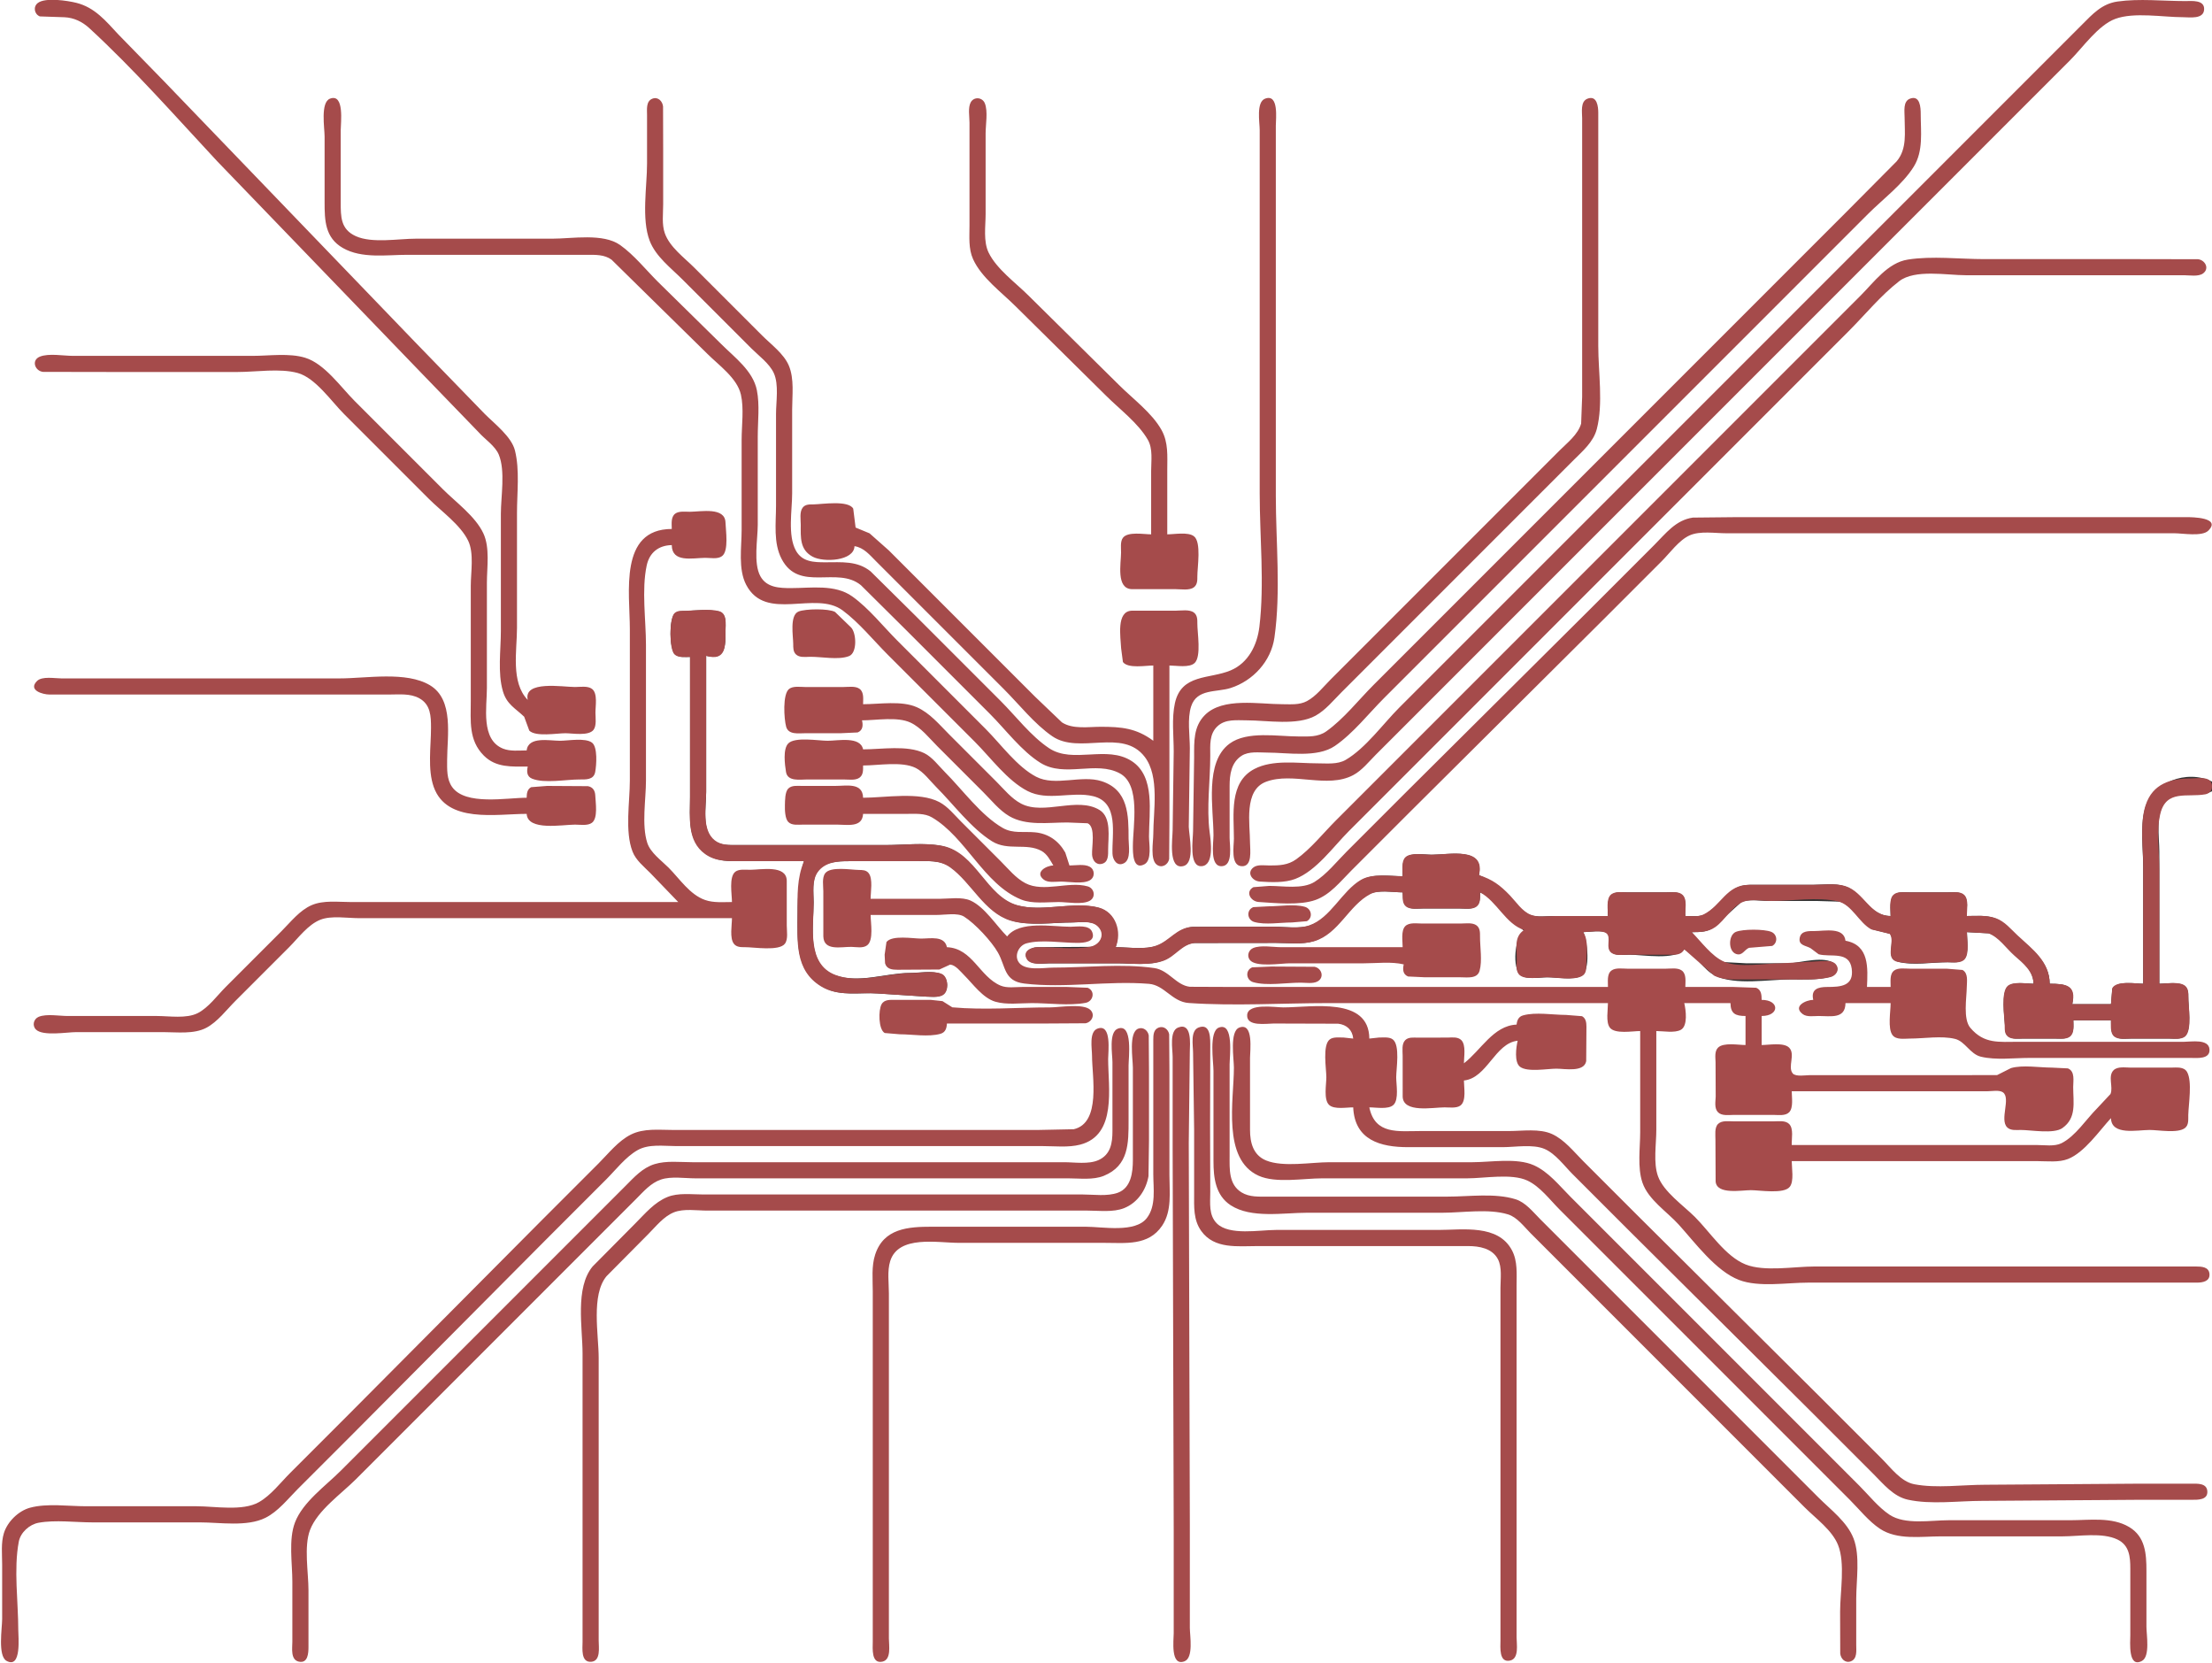 <?xml version="1.0" standalone="yes"?>
<svg width="2058" height="1547">
<rect width="100%" height="100%" fill="#333333" stroke="none"/>
<path style="fill:#ffffff; stroke:none;" d="M0 0L0 1547L2058 1547L2058 736C2044.87 742.601 2026.14 733.453 2015.21 745.105C2004.87 756.136 2009 778.169 2009 792L2009 915C2015.64 915 2027.46 912.715 2032.77 917.434C2035.58 919.928 2036.06 923.443 2035.96 927C2035.71 935.748 2039.74 957.374 2032.77 963.566C2028.91 966.997 2022.76 966 2018 966L1983 966C1978.38 966 1972.12 967.054 1968.11 964.258C1963.3 960.904 1964.37 954.169 1964 949L1929 949C1929 953.939 1929.87 959.922 1925.77 963.566C1922.1 966.825 1916.53 966 1912 966L1882 966C1877.48 966 1871.88 966.832 1868.23 963.566C1864.99 960.669 1865.6 956.909 1865.34 953C1864.78 944.886 1861.73 923.245 1868.23 917.434C1873.52 912.708 1885.38 915 1892 915C1891.74 902.918 1883.52 896.226 1875 888.714C1867.46 882.065 1860.71 871.698 1851 868.133L1830 867C1829.98 873.635 1832.18 886.574 1827.57 891.772C1823.74 896.073 1817.16 895 1812 895C1798.07 895 1779.41 898.286 1766 894.566C1753.15 891.001 1763.72 875.895 1758.73 868.603L1742 864.431C1730.67 858.374 1724.41 842.543 1712 838.653L1690 838L1645 838C1637.8 838 1626.56 835.899 1620 839.179L1593 863.518C1587.06 867.057 1580.68 867 1574 867C1580.57 876.327 1593.06 890.853 1604 894.867L1625 896L1665 895.957C1675.35 895.38 1698.02 888.611 1706.77 896.434C1712.19 901.275 1707.83 907.421 1702 908.815C1690.1 911.66 1678.18 911 1666 911C1645.48 911 1614.85 916.664 1596 907.597C1584.38 902.008 1578.53 888.379 1567 883C1558.7 893.474 1528.54 888 1516 888C1511.14 888 1504.32 889.191 1500.11 886.258C1493.16 881.424 1499.92 872.118 1495.22 868.028C1491.31 864.62 1478.05 867 1473 867C1476.91 874.769 1480.19 902.895 1470.96 907.821C1463.39 911.861 1448.46 909 1440 909C1433.16 909 1420.95 911.324 1415.11 907.258C1406.34 901.158 1409.27 870.642 1418 866C1405.69 855.251 1392.33 835.698 1377 830C1377 834.849 1377.38 840.132 1372.89 843.258C1368.88 846.052 1362.63 845 1358 845L1324 845C1319.38 845 1313.12 846.054 1309.11 843.258C1304.56 840.087 1305.69 834.789 1305 830C1296.07 830 1282.06 827.359 1274 831.573C1253.93 842.064 1244.69 868.382 1222 875.377C1211.14 878.726 1198.23 877 1187 877L1111 877.09C1098.87 877.984 1092.81 889.391 1082 893.441C1068.9 898.348 1052.76 896 1039 896L977 896C970.635 896 959.868 898.115 955.758 891.891C951.462 885.387 959.614 881.184 965 881.015L1015 880.671C1024.37 878.979 1029.24 868.413 1021.78 861.279C1016.15 855.902 1005.13 858 998 858C980.214 858 958.113 861.502 941 856.226C916.739 848.746 904.705 820.893 885 806.789C875.063 799.676 863.569 801 852 801L790 801C779.729 801 767.629 801.056 760.819 810.289C755.109 818.03 757 830 757 839C757 861.083 749.992 896.54 776 906.731C797.978 915.343 823.752 905 846 905C854.419 905 867.101 902.633 874.985 905.742C881.238 908.208 882.95 917.584 879.258 922.891C875.464 928.345 867.756 927 862 927L817 924.055C800.208 922.827 782.537 927.013 767 918.676C742.647 905.609 742 882.3 742 858C742 837.513 742.397 820.599 748 801L691 801C679.152 801 667.127 801.618 657 794.363C639.166 781.585 642 760.25 642 741L642 611C637.464 611 631.897 611.826 628.228 608.566C622.586 603.554 622.457 576.799 627.434 571.229C630.331 567.987 634.091 568.602 638 568.336C647.228 567.708 658.897 566.717 667.996 568.589C676.468 570.332 675 580.558 675 587C675 600.891 675.15 614.321 657 610L657 737C657 750.38 652.42 773.415 665.015 782.347C670.727 786.398 678.344 786 685 786L723 786L824 786C840.427 786 858.823 783.699 875 786.616C906.888 792.365 916.376 834.049 946 842.073C969.095 848.328 995.501 839.178 1019 843.619C1037.2 847.058 1043.03 865.281 1038 881C1049.98 881 1065.64 883.645 1077 879.441C1089.46 874.829 1095.54 863.15 1110 862.09L1186 862C1196.24 862 1209.21 864.103 1219 860.751C1239.06 853.879 1249.19 829.043 1267 818.483C1277.49 812.264 1293.29 815 1305 815C1305.04 809.756 1304 801.216 1308.23 797.434C1313.51 792.715 1325.4 795 1332 795C1349.72 795 1380.89 787.635 1376 814C1387.3 818.801 1394.12 823.015 1403 832C1409.15 838.226 1414.66 847.283 1423 850.772C1429.65 853.552 1438.92 852 1446 852L1496 852C1496 846.37 1494.68 836.497 1499.23 832.434C1503.08 828.996 1509.25 830 1514 830L1550 830C1554.76 830 1560.91 829.003 1564.77 832.434C1570.16 837.216 1567.11 845.749 1568 852C1574.07 852 1581.57 853.222 1587 849.991C1602.44 840.802 1607.82 823.098 1628 823.001L1686 823C1695.49 823 1706.88 821.303 1716 824.224C1733.83 829.931 1738.79 851.998 1759 852C1759 846.37 1757.68 836.497 1762.23 832.434C1766.08 828.996 1772.25 830 1777 830L1812 830C1816.76 830 1822.91 829.003 1826.77 832.434C1832.16 837.216 1829.11 845.749 1830 852C1838.65 852 1847.74 851.058 1856 854.093C1864.3 857.143 1869.72 864.063 1876 869.911C1889.79 882.757 1906.83 894.494 1907 915C1921.95 915 1931.24 916.526 1928 934L1964 934L1965.22 920.044C1969.32 911.693 1986.35 915 1994 915L1994 807C1994 789.857 1991.1 769.655 1995.38 753C2001.96 727.398 2034.75 715.312 2058 727L2058 0L0 0z"/>
<path style="fill:#a54b4b; stroke:none;" d="M491 651C475.028 634.643 481 605.207 481 584L481 477C481 458.283 483.656 437.268 479.101 419C475.906 406.187 460.137 394.141 451 385L386.001 318L153 76L110.09 32C98.447 19.501 88.221 6.911 71 2.627C62.97 0.629 42.277 -2.587 35.228 2.742C30.648 6.205 31.864 13.147 37.044 15.258L60 16.039C68.737 16.436 76.617 20.224 83 26.093C124.756 64.488 163.416 108.484 202.09 150L392.09 347L445.285 402C451.077 408.567 460.77 414.757 464.121 423C470.305 438.211 466 461.773 466 478L466 587C466 604.732 462.865 625.89 467.913 643C471.51 655.194 479.319 658.625 487.682 666.637L492.434 679.566C498.402 685.535 518.029 682 526 682C532.712 682 547.708 684.823 552.257 678.772C555.125 674.957 554.031 667.538 553.988 663C553.931 656.898 556.304 644.923 550.772 640.742C546.779 637.725 539.699 639 535 639C523.716 639 486.792 632.626 491 651M1970 1.428C1955.5 3.51 1946.93 13.065 1937 23L1902 58L1744 216L1407 553L1302 658C1286.8 673.203 1270.58 695.93 1252 706.772C1244.41 711.198 1234.41 710 1226 710C1207.17 710 1184.2 706.236 1167 715.263C1143.34 727.68 1148 757.761 1148 780C1148 786.833 1144.71 804.923 1155 805.663C1165.57 806.422 1163 790.412 1163 784C1163 766.376 1156.89 734.951 1178 727.094C1202.98 717.794 1234.82 733.755 1259 720.951C1267.16 716.631 1273.56 708.441 1280 702L1316 666L1437 545L1834 148L1926 56C1937.82 44.182 1952.05 23.464 1968 17.559C1985.51 11.077 2012.41 16 2031 16C2037.18 16 2050.01 18.146 2050.66 8.997C2051.34 -0.48 2039.01 1 2033 1C2012.53 1 1990.26 -1.48 1970 1.428M307.044 91.758C297.952 95.16 302 119.138 302 127L302 188C302 205.058 302.392 221.141 319 230.663C336.541 240.719 359.526 237 379 237L506 237L546 237C553.847 237 562.359 236.658 569 241.558L602 274L658 329C668.676 339.676 685.774 351.557 689.319 367C692.298 379.974 690 395.712 690 409L690 493C690 509.025 686.594 529.383 694.263 544C712.57 578.89 758.509 548.841 784 567.761C799.382 579.177 812.462 595.462 826 609L907 690C921.794 704.794 937.246 726.128 956 735.741C974.947 745.453 997.188 735.813 1017 740.532C1041.31 746.323 1034.44 775.68 1035.02 794C1035.19 799.651 1039.32 806.413 1045.89 802.817C1052.52 799.189 1050 786.28 1050 780C1050 758.453 1049.94 734.757 1025 726.634C1006.13 720.489 981.7 731.711 964 722.457C946.172 713.136 931.125 692.125 917 678L835 596C821.559 582.559 808.463 565.863 793 554.789C776.904 543.261 754.709 547 736 547C725.388 547 713.32 546.673 707.442 535.961C700.775 523.811 705 501.536 705 488L705 406C705 392.131 706.918 376.626 704.192 363C700.552 344.802 683.441 332.441 671 320L612 262C600.796 250.796 589.93 237.142 577 227.939C561.183 216.682 532.393 222 514 222L387 222C370.602 222 346.13 226.523 331 219.647C316.847 213.216 317 201.535 317 188L317 121C317 114.364 320.666 86.66 307.044 91.758M607.044 91.758C600.886 94.062 602 101.763 602 107L602 152C602 173.601 596.65 203.65 604.467 224C610.09 238.638 624.196 249.196 635 260L699 324C705.823 330.823 715.856 338.076 719.925 347C724.786 357.66 722 373.539 722 385L722 470C722 486.488 719.342 504.91 727.263 520C743.616 551.155 779.085 526.265 801 544.329L842 585L921 664C935.596 678.596 950.43 698.627 968 709.532C990.687 723.614 1019.67 707.216 1042 719.417C1061.59 730.122 1054 768.378 1054 787C1054 792.929 1053.84 809.862 1064.89 803.817C1071.91 799.976 1069 784.698 1069 778C1069 755.611 1075.05 722.36 1053 707.966C1029.67 692.736 998.37 710.754 976 695.895C959.281 684.79 945.178 666.178 931 652L852 573L810 531.468C797.665 521.46 782.91 523 768 523C757.211 523 746.28 522.731 740.417 512C732.704 497.88 737 474.621 737 459L737 381C737 367.863 739.145 352.398 733.895 340C729.233 328.991 717.281 320.281 709 312L646 249C636.62 239.62 623.129 229.87 618.549 217C615.599 208.712 617 198.666 617 190L617 140L616.891 99.001C616.345 94.142 612.262 89.805 607.044 91.758M1071 497C1064.26 497 1049.3 494.17 1044.74 500.228C1042.12 503.718 1043.05 509.866 1043.01 514C1042.93 524.371 1038.28 547.523 1053 547.985L1094 548C1098.92 548 1106.6 549.411 1110.77 546.258C1114.03 543.795 1114.02 539.704 1113.99 536C1113.93 527.698 1117.95 504.166 1110.77 498.742C1105.27 494.581 1092.61 497 1086 497L1086 437C1086 424.125 1087.14 411.642 1080.69 400C1071.84 384.039 1053.83 370.831 1041 358L957 275C945.057 263.057 927.296 250.337 919.821 235C914.701 224.496 917 210.377 917 199L917 124C917 115.937 919.323 103.567 916.258 96.044C913.959 90.404 906.217 89.712 903.179 95.109C900.419 100.011 902 108.546 902 114L902 157L902 210C902 220.394 900.937 231.266 905.313 241C913.063 258.237 931.832 271.832 945 285L1029 368C1041.62 380.621 1058.93 393.45 1067.9 409C1072.76 417.434 1071 428.636 1071 438L1071 497M1177.04 91.758C1168.54 94.941 1172 113.813 1172 121L1172 210L1172 459C1172 499.452 1176.52 542.859 1171.71 583C1169.7 599.84 1161.51 616.575 1145 623.536C1125.23 631.873 1099.19 626.548 1093.12 654C1089.98 668.231 1092 684.482 1092 699L1091 772C1091 779.809 1086.49 809.175 1100.98 805.551C1112.19 802.749 1106.22 777.241 1106.01 769L1107 696C1107 683.946 1104.47 668.549 1108.22 657C1113.62 640.389 1131.82 644.145 1145 639.907C1165.79 633.222 1182.58 615.045 1185.71 593C1191.78 550.364 1187 504.065 1187 461L1187 209L1187 117C1187 110.6 1190.02 86.902 1177.04 91.758M1477.04 91.758C1470.17 94.331 1472 104.257 1472 110L1472 165L1472 321L1472 369L1471.06 394C1468.12 404.212 1458.21 411.791 1451 419L1407 463L1277 593L1238 632C1231.23 638.767 1224.52 647.493 1216 652.084C1208.94 655.885 1200.73 655 1193 655C1171.49 655 1137.71 648.374 1121.04 665.043C1110.27 675.818 1111 689.928 1111 704L1110 773C1110 780.393 1105.79 806.532 1118 805.663C1129.91 804.815 1126.45 781.813 1125.42 774C1122.41 751.055 1126 726.179 1126 703C1126 693.046 1124.87 682.525 1133.04 675.214C1140.42 668.613 1150.85 670 1160 670C1178.93 670 1206.94 675.133 1224 665.651C1233.31 660.475 1240.55 651.448 1248 644L1288 604L1420 472L1464 428C1472.48 419.525 1482.5 411.117 1485.65 399C1491.7 375.711 1487 346.009 1487 322L1487 162L1487 105C1487 99.219 1485.93 88.431 1477.04 91.758M1777.04 91.758C1770.39 94.249 1772 103.417 1772 109C1772 123.349 1774.48 138.226 1764.67 150L1718 197L1627 288L1363 552L1278 637C1263.94 651.058 1250.21 668.681 1234 680.211C1226.15 685.794 1217.14 685 1208 685C1188.85 685 1160.35 679.64 1144.01 691.637C1120.49 708.912 1129 751.756 1129 777C1129 784.042 1125.23 806.508 1137 805.663C1147.43 804.913 1144 785.934 1144 779L1144 731C1144 720.588 1145.45 709.295 1155.09 703.005C1161.83 698.604 1171.37 700 1179 700C1198 700 1225.56 705.082 1242 693.779C1259.06 682.052 1273.38 663.618 1288 649L1376 561L1652 285L1738 199C1751.68 185.32 1770.3 171.47 1780.53 155C1789.61 140.384 1787 122.476 1787 106C1787 100.158 1786.46 88.235 1777.04 91.758M1775 241.439C1756.34 244.378 1743.59 262.407 1731 275L1646 360L1313 693L1243 763C1231.15 774.846 1219.63 789.452 1206 799.211C1198.2 804.793 1190.2 805 1181 805C1176.53 805 1170.03 803.865 1166.23 806.742C1159.42 811.893 1165.33 819.538 1172 819.956C1182.39 820.607 1195.14 821.29 1205 817.532C1224.64 810.053 1240.45 787.545 1255 773L1345 683L1628 400L1720 308C1735.24 292.758 1749.91 274.672 1767 261.529C1781.68 250.238 1811.32 256 1829 256L1987 256L2032 256C2037.13 256 2045.43 257.544 2049.77 254.258C2055.92 249.609 2051.49 241.838 2045 241.109L1989 241L1846 241C1823.09 241 1797.63 237.876 1775 241.439M491 713C489.971 717.492 490.053 722.224 495.044 724.258C506.453 728.907 526.689 725.001 539 725C545.033 725 552.379 725.533 553.772 717.996C554.911 711.831 556.225 694.863 550.772 690.742C544.504 686.006 528.578 689 521 689C511.207 689 491.49 684.663 490 698C482.9 698 474.74 699.021 468 696.312C447.115 687.917 453 657.591 453 640L453 542C453 527.597 455.972 509.377 449.673 496C442.214 480.159 424.217 467.217 412 455L330 373C317.057 360.057 302.049 338.346 284 332.774C269.112 328.177 250.451 331 235 331L139 331L68 331C59.138 331 45.298 328.379 37.044 331.742C28.947 335.042 32.433 345.041 40.001 345.891L105 346L221 346C238.273 346 260.315 342.354 277 346.928C293.443 351.436 308.307 373.307 320 385L399 464C410.516 475.516 428.477 488.188 435.597 503C441.184 514.622 438 532.38 438 545L438 652C438 670.594 435.805 688.458 450.174 702.826C461.534 714.187 476.169 713 491 713M795 508C803.688 509.356 809.06 516.06 815 522L848 555L934 641C948.302 655.302 962.306 673.305 979 684.779C1004.23 702.12 1044.35 676.877 1065.07 704.039C1079.02 722.316 1073 754.404 1073 776C1073 783.001 1069.94 799.548 1076.23 804.257C1080.98 807.82 1086.79 804.289 1087.77 798.996L1088 764L1088 619C1094.29 619 1106.75 621.385 1111.57 616.566C1117.81 610.32 1113.93 588.442 1113.99 580C1114.02 576.296 1114.03 572.205 1110.77 569.742C1106.6 566.589 1098.92 568 1094 568L1053 568.015C1038.34 568.476 1042.62 592.569 1043.07 603L1044.74 615.772C1049.46 622.063 1065.97 619 1073 619L1073 689C1057.06 677.195 1043.3 676 1024 676C1012.53 676 998.071 678.477 988 671.891L963 648L918 603L827 512L809 496.049L796.028 490.686L793.821 473.109C789.302 465.083 765.076 468.99 757 469.14C753.252 469.209 749.277 468.876 746.742 472.228C743.725 476.22 745 483.302 745 488C745 499.794 743.963 511.29 756.104 517.819C766.334 523.319 794.666 521.822 795 508M625 492C575.632 492.136 586 551.462 586 585L586 726C586 745.918 581.213 773.195 588.468 792C591.634 800.204 598.976 805.908 604.996 812L631 839L393 839L326 839C314.354 839 300.966 837.17 290 841.88C278.8 846.691 270.43 857.57 262 866L210 918C202.211 925.789 193.93 937.3 184 942.312C173.339 947.694 157.581 945 146 945L63 945C55.203 945 43.323 942.776 36.044 945.742C31.292 947.679 29.699 953.823 33.434 957.566C39.826 963.973 62.378 960 71 960L152 960C164.661 960 180.373 962.107 192 955.951C202.4 950.444 210.773 939.227 219 931L269 881C277.538 872.462 286.51 860.038 298 855.479C308.257 851.409 323.092 854 334 854L412 854L681 854C681 860.407 678.701 872.424 682.742 877.772C685.205 881.03 689.296 881.016 693 880.988C701.302 880.927 724.834 884.949 730.258 877.772C733.411 873.599 732 865.918 732 861L731.985 819C731.523 804.285 708.371 808.927 698 809.012C693.866 809.045 687.718 808.12 684.228 810.743C677.938 815.472 681 831.962 681 839C672.725 839 663.948 839.872 656 837.099C641.745 832.125 632.239 817.255 622 807C615.375 800.365 605.211 793.193 602.225 784C596.803 767.313 601 743.491 601 726L601 600C601 576.684 596.806 548.793 601.669 526C604.258 513.865 612.803 507.253 625 507C625.15 523.561 643.978 519.021 656 518.861C660.796 518.797 667.653 520.37 671.772 517.258C678.236 512.373 675.215 493.334 674.985 486C674.527 471.408 652.285 475.915 642 476.012C637.863 476.05 631.721 475.117 628.228 477.743C623.974 480.941 625 487.337 625 492M1575 481.428C1559.02 483.723 1549.85 496.147 1539 507L1478 568L1308 737L1253 792C1243.58 801.42 1234.37 813.204 1223 820.286C1211.74 827.3 1193.77 824 1181 824L1166.11 825.179C1158.17 829.648 1163.83 838.507 1171 838.956C1186.57 839.931 1209.21 842.354 1224 837.038C1237.59 832.152 1247.1 819.905 1257 810L1312 755L1493 575L1546 522C1553.62 514.381 1562.04 502.437 1572 497.97C1581.7 493.618 1595.59 496 1606 496L1679 496L1935 496L2023 496C2030.63 496 2048.83 499.314 2054.57 493.566C2066.92 481.185 2039.38 481 2034 481L1941 481L1696 481L1617 481L1575 481.428M642 611L642 742C642 760.372 638.914 782.105 656 794.363C666.12 801.623 678.157 801 690 801L748 801C741.287 817.362 742 832.549 742 850C742 875.271 739.04 902.42 764 917.536C779.991 927.219 798.377 922.766 816 924.055L862 927C867.251 927 875.627 928.576 879.258 923.772C882.853 919.014 881.896 908.163 875.956 905.742C868.433 902.677 856.064 905 848 905C825.514 905 799 915.352 777 906.731C750.548 896.366 757 862.527 757 840C757 830.877 755.184 819.084 760.819 811.171C767.327 802.03 778.812 801 789 801L851 801C862.569 801 874.063 799.676 884 806.789C903.708 820.895 915.751 848.75 940 856.226C957.113 861.502 979.214 858 997 858C1004.35 858 1014.96 856.004 1020.89 861.279C1029.06 868.537 1023.76 878.909 1014 880.671C998.505 883.468 980.745 880.784 965 881.004C959.235 881.084 951.228 884.664 955.183 891.891C958.651 898.229 970.016 896 976 896L1039 896C1053.04 896 1069.63 898.448 1083 893.441C1093.81 889.391 1099.87 877.985 1112 877.09L1188 877C1199.23 877 1212.14 878.726 1223 875.377C1245.69 868.382 1254.93 842.064 1275 831.573C1282.85 827.47 1296.31 830 1305 830C1305.21 834.448 1304.19 840.202 1308.23 843.258C1312.03 846.135 1318.53 845 1323 845L1359 845C1363.47 845 1369.96 846.135 1373.77 843.258C1377.81 840.208 1377 834.454 1377 830C1392.76 838.403 1400.82 859.513 1418 865C1408.16 871.409 1411.35 882.605 1411.12 893C1411.01 897.677 1409.95 904.023 1414.23 907.258C1419.72 911.41 1432.42 909 1439 909C1447.73 909 1464.18 912.16 1471.89 907.821C1476.03 905.489 1475.78 901.132 1475.86 897C1476.03 887.707 1478.28 875.002 1473 867C1478.25 867 1490.18 864.764 1494.48 868.028C1499.53 871.864 1493.2 881.7 1499.23 886.258C1503.22 889.275 1510.3 888 1515 888L1552 888C1557.92 888 1563.89 888.925 1567 883L1595 907.597C1603.73 911.797 1613.61 911 1623 911L1668 911C1679.86 911 1691.42 911.609 1703 908.815C1708.15 907.57 1711.93 902.134 1708.26 897.228C1705.07 892.972 1698.65 894 1694 894L1657 896C1641.87 896 1617.97 900.521 1604 894.467C1592.43 889.452 1582.78 875.784 1574 867C1581.94 867 1589.24 867.023 1596 862.211C1604.93 855.857 1611.68 842.684 1622 838.742C1629.23 835.979 1640.32 838 1648 838C1667.25 838 1691.27 834.09 1710 838.394C1722.89 841.355 1729.62 858.347 1741 864.431L1758.09 868.603C1763.82 875.529 1752.58 892.292 1766 894.772C1780.37 897.427 1797.38 895 1812 895C1817.06 895 1824.76 896.404 1828.26 891.772C1832.35 886.359 1830 873.54 1830 867L1850 868.133C1859.71 871.698 1866.46 882.065 1874 888.714C1882.36 896.085 1891.45 903.094 1892 915C1885.59 915 1873.57 912.701 1868.23 916.742C1861.13 922.112 1864.99 945.812 1865.14 954C1865.21 957.748 1864.88 961.723 1868.23 964.258C1871.84 966.99 1877.76 966 1882 966L1913 966C1917.01 966 1922.36 966.839 1925.77 964.258C1930.22 960.896 1929 953.88 1929 949L1964 949C1964.11 953.828 1962.86 960.952 1967.23 964.258C1971.03 967.135 1977.53 966 1982 966L2018 966C2022.47 966 2028.96 967.135 2032.77 964.258C2039.97 958.816 2035.87 935.317 2035.99 927C2036.04 923.303 2036.02 919.195 2032.77 916.742C2027.42 912.701 2015.41 915 2009 915L2009 809C2009 792.633 2006.03 772.931 2009.9 757C2015.48 734.013 2035.03 741.922 2052 738.772C2056.98 737.846 2059.34 732.809 2057.4 728.109C2054.87 721.985 2044.24 724 2039 724C2019.87 724 2002.78 728.704 1996.22 749C1990.74 765.952 1994 787.334 1994 805L1994 915C1986.84 915 1969.27 911.738 1965.18 919.109L1964 934L1928 934C1932.28 916.02 1921.8 915 1907 915C1906.94 894.205 1891.07 883.015 1877 869.911C1870.72 864.063 1865.3 857.143 1857 854.093C1848.46 850.954 1838.94 852 1830 852C1829.73 846.326 1831.98 836.846 1827.57 832.434C1824.02 828.889 1817.55 830 1813 830L1776 830C1771.45 830 1764.97 828.887 1761.43 832.434C1757.28 836.596 1759 846.558 1759 852C1739.66 851.987 1734.22 829.735 1717 824.224C1707.87 821.303 1696.49 823 1687 823L1627 823.001C1606.12 823.102 1601.5 842.294 1585 850.543C1580.03 853.03 1573.4 852 1568 852C1567.73 846.326 1569.98 836.846 1565.57 832.434C1562.02 828.889 1555.55 830 1551 830L1514 830C1509.25 830 1502.14 828.724 1498.43 832.434C1494.28 836.596 1496 846.558 1496 852L1447 852C1439.92 852 1430.65 853.552 1424 850.772C1416.02 847.436 1410.73 839.036 1404.96 833C1395.76 823.375 1388.55 817.988 1376 814C1382.39 787.181 1348.36 795 1331 795C1324.74 795 1312.24 792.622 1307.43 797.434C1303.56 801.315 1305.01 809.939 1305 815C1293.04 815 1276.7 812.138 1266 818.483C1248.19 829.043 1238.06 853.879 1218 860.751C1208.21 864.103 1195.24 862 1185 862L1109 862.09C1094.54 863.15 1088.46 874.829 1076 879.441C1064.9 883.549 1049.7 881 1038 881C1044.07 866.902 1038.11 848.092 1022 844.044C998.013 838.016 970.825 848.525 947 842.073C917.699 834.137 908.166 793.042 877 786.808C860.619 783.531 841.686 786 825 786L724 786L686 786C678.841 786 670.945 786.316 665.015 781.606C652.625 771.764 657 749.985 657 736L657 610C675.561 615.486 675 600.659 675 587C675 580.828 676.867 570.527 668.985 568.458C659.865 566.065 647.407 567.885 638 568.116C634.374 568.205 630.25 567.622 627.434 570.434C622.577 575.282 622.583 603.716 627.434 608.566C630.98 612.113 637.439 611 642 611M743.044 568.753C734.459 572.136 737.962 591.587 738.001 599C738.018 602.34 737.884 606.016 740.434 608.566C743.62 611.753 748.902 611.029 753 610.92C763.715 610.635 779.941 614.193 789.956 610.247C797.75 607.176 796.795 588.647 791.815 583.594L776.896 569.178C770.838 565.874 749.469 566.221 743.044 568.753M490 757C490.884 773.139 523.274 767 535 767C539.698 767 546.78 768.275 550.772 765.258C556.513 760.917 554.095 746.405 553.84 740C553.661 735.502 551.683 732.095 546.996 731.228L509 731L494.109 732.179C490.378 734.279 490.092 738.175 490 742C471.34 742 432.994 749.432 420.649 731.996C415.472 724.685 416 715.49 416 707C416 684.87 422.572 650.846 400 637.352C377.849 624.109 340.963 631 316 631L119 631L57 631C50.919 631 39.111 628.746 34.434 633.434C25.803 642.084 39.848 645.998 46 646L113 646L310 646L362 646C371.259 646 381.545 644.798 390 649.417C400.731 655.28 401 666.211 401 677C401 694.284 397.664 715.527 403.547 732C415.718 766.08 461.625 757 490 757M802 670C815.232 670 834.804 666.394 847 672.046C856.891 676.63 864.441 686.441 872 694L915 737C922.491 744.491 929.778 753.738 939 759.123C954.767 768.331 975.407 765 993 765L1011.89 765.742C1019.63 769.071 1015.61 788.139 1016.04 795C1016.35 799.812 1019.43 804.734 1024.98 803.522C1031.4 802.124 1031 795.107 1031 790C1031 778.872 1034.28 760.253 1022.96 753.367C1002.15 740.71 971.281 758.583 950 747.457C940.993 742.747 934.084 734.084 927 727L883 683C873.748 673.748 865.178 663.222 853 657.796C838.785 651.463 818.256 655 803 655C803 650.327 804.022 643.954 799.772 640.742C795.964 637.865 789.475 639 785 639L749 639C744.526 639 738.035 637.865 734.228 640.742C727.913 645.517 729.445 668.943 731.434 675.985C733.585 683.599 742.889 682 749 682L782 682L797.956 681.258C802.947 679.224 803.029 674.491 802 670M803 712C817.101 712 839.104 707.885 852 714.314C859.276 717.942 865.312 726.312 871 732C887.126 748.126 903.599 770.49 923 782.532C937.755 791.691 954.95 783.754 968.961 791.442C974.187 794.31 977.079 800.07 980 805C973.372 805.06 962.186 811.421 971.228 818.258C975.22 821.275 982.302 820 987 820C994.336 820 1007.37 822.492 1013.89 818.821C1018.83 816.039 1018.83 808.961 1013.89 806.179C1008.98 803.413 1000.48 805 995 805L991.12 793C984.935 782.096 975.557 775.386 963 774.17C952.613 773.164 942.546 775.581 933 770.12C912.784 758.555 895.433 734.433 879 718C873.29 712.29 867.347 704.162 860 700.569C844.155 692.819 820.14 697 803 697C800.472 684.584 779.663 689 770 689C761.537 689 739.724 685.136 733.434 691.434C728.204 696.669 730.228 711.423 731.279 717.996C732.737 727.118 744.275 725 751 725L785 725C789.475 725 795.964 726.135 799.772 723.258C803.327 720.571 802.989 715.978 803 712M803 757L844 757C851.561 757 860.193 756.257 867 760.228C898.673 778.707 915.378 822.559 950 836.649C960.526 840.933 973.878 839 985 839C992.801 839 1006.97 841.715 1013.89 837.821C1019.81 834.491 1018.21 826.192 1011.98 824.434C994.064 819.373 971.027 830.359 954 821.457C944.993 816.747 938.084 808.084 931 801L894 764C887.861 757.861 881.779 750.168 874 746.049C855.263 736.128 823.626 742 803 742C802.651 727.567 787.561 731 777 731L746 731C741.9 731 736.617 730.244 733.434 733.434C730.253 736.62 730.38 744.693 730.265 749C730.153 753.205 730.337 761.465 733.434 764.566C736.801 767.94 742.672 767 747 767L779 767C788.553 767 802.29 769.967 803 757M810 851L872 851C879.018 851 890.885 848.743 897 852.603C907.232 859.063 922.52 875.511 928.467 886C935.848 899.017 933.899 912.498 953 914.816C991.133 919.443 1030.71 911.939 1069 915.093C1083.45 916.284 1090.48 931.847 1106 932.911C1148.9 935.851 1192.99 933 1236 933L1496 933C1496.03 939.162 1493.87 950.646 1497.74 955.772C1502.49 962.06 1518.94 959 1526 959L1526 1053C1526 1067.8 1523.27 1085.8 1528.1 1100C1533.51 1115.86 1550.95 1126.98 1561.83 1139C1577.01 1155.77 1596.42 1182.31 1618 1190.53C1636.38 1197.53 1662.57 1193 1682 1193L1820 1193L2001 1193L2044 1193C2049.19 1192.97 2056.16 1191.89 2055.66 1185C2055.18 1178.24 2048.15 1178.01 2043 1178L2003 1178L1832 1178L1688 1178C1669.21 1178 1641.56 1183.09 1624 1176.07C1605.38 1168.62 1590.86 1145.86 1577 1132C1566.29 1121.29 1547.75 1108.54 1542.55 1094C1538.07 1081.48 1541 1064.18 1541 1051L1541 959C1547.43 959 1558.16 961.048 1563.89 957.821C1570.53 954.084 1568.48 939.221 1567 933L1610 933C1610.09 942.937 1614.78 944.994 1624 945L1624 972C1617.36 972 1603.5 969.372 1598.43 974.434C1595.03 977.834 1596.02 983.654 1596.12 988L1596.25 1020C1596.09 1024.6 1594.8 1030.93 1598.43 1034.57C1601.98 1038.11 1608.45 1037 1613 1037L1650 1037C1654.55 1037 1661.03 1038.11 1664.57 1034.57C1668.72 1030.4 1667 1020.44 1667 1015L1811 1015L1849 1015C1852.88 1015 1860.23 1013.61 1863.53 1016.03C1871.02 1021.52 1860.2 1041.33 1867.43 1048.57C1870.62 1051.75 1875.9 1051 1880 1051C1889.69 1051 1910.71 1054.94 1918.79 1049.26C1932.21 1039.84 1928.85 1025.46 1928.85 1011C1928.85 1005.23 1930.72 996.5 1923.96 993.742L1909 993C1897.48 993 1882.11 990.312 1871.02 993.434L1858 999.995L1684 1000C1680.13 1000 1670.66 1001.71 1667.91 998.397C1662.95 992.41 1670.69 980.566 1664.57 974.434C1659.51 969.37 1645.64 972 1639 972L1639 945C1655.84 944.989 1655.84 930.011 1639 930C1638.96 925.518 1638.78 920.707 1633.96 918.742L1613 918L1568 918C1568 913.12 1569.22 906.104 1564.77 902.742C1560.96 899.865 1554.47 901 1550 901L1514 901C1509.53 901 1503.03 899.865 1499.23 902.742C1494.86 906.048 1496.11 913.172 1496 918L1236 918L1150 918L1107 917.826C1094.19 916.371 1087.39 902.368 1074 900.428C1043.9 896.067 1010.44 900 980 900C970.96 900 952.216 903.698 947.179 893.982C943.875 887.607 948.359 879.254 955 877.434C968.739 873.668 987.743 877.001 1002 877C1007.84 877 1019.76 876.458 1016.24 867.044C1013.52 859.779 1002.04 862 996 862C979.116 862 948.626 855.946 937 871C926.981 860.981 916.054 843.533 903 837.653C894.77 833.945 882.827 836 874 836L810 836C810 829.594 812.299 817.575 808.258 812.228C805.946 809.171 802.47 809.204 799 809.155C791.576 809.051 772.711 805.653 767.742 812.228C764.589 816.401 766 824.082 766 829L766.015 871C766.448 884.783 782.444 880.583 792 880.71C796.592 880.771 802.792 882.265 806.772 879.258C813.06 874.506 810 858.055 810 851M1166.04 843.742C1159.33 846.477 1160.26 855.657 1167.02 857.566C1177.25 860.457 1191.37 858 1202 858L1215.89 856.821C1221.81 853.491 1220.21 845.192 1213.98 843.434C1204.03 840.623 1190.33 843 1180 843L1166.04 843.742M1305 881L1192 881C1184.47 881 1173.08 878.876 1166.04 881.742C1161.7 883.512 1159.84 888.896 1162.74 892.772C1168.17 900.009 1191.71 896 1200 896L1269 896C1280.89 896 1294.4 894.237 1306 897C1304.97 901.491 1305.05 906.224 1310.04 908.258L1326 909L1359 909C1365.11 909 1374.42 910.599 1376.57 902.985C1379.2 893.643 1376.92 880.718 1376.99 871C1377.02 867.296 1377.03 863.205 1373.77 860.742C1369.96 857.865 1363.47 859 1359 859L1323 859C1318.25 859 1311.14 857.724 1307.43 861.434C1303.28 865.596 1305 875.558 1305 881M1615.04 866.742C1608 869.613 1607.7 884.496 1615.04 887.242C1620.98 889.463 1622.75 883.484 1627.21 881.603L1648.89 879.821C1654.29 876.783 1653.6 869.041 1647.96 866.742C1641.37 864.058 1621.63 864.058 1615.04 866.742M1687 930C1680.48 930.019 1667.47 935.877 1677.23 943.258C1681.03 946.135 1687.53 945 1692 945C1703.3 945 1716.86 948.024 1717 933L1759 933C1759.04 940.524 1756.09 956.583 1760.74 962.772C1764.23 967.408 1771.95 966 1777 966C1789.89 966 1806.5 963.185 1819 966.318C1828.38 968.669 1832.93 980.464 1843 982.865C1857.07 986.221 1873.6 984 1888 984L1976 984L2038 984C2044.01 984 2056.34 985.48 2055.66 976.003C2054.95 966.032 2038.63 969 2032 969L1954 969L1878 969C1859.73 969 1846.06 971.231 1833.15 956C1826.25 947.863 1829.72 928.25 1829.86 918C1829.93 912.763 1831.38 905.268 1825.89 902.179L1811 901L1777 901C1772.53 901 1766.03 899.865 1762.23 902.742C1757.86 906.048 1759.11 913.172 1759 918L1737 918C1737.74 900.666 1739.44 879.003 1717 875C1715.55 861.991 1697.57 865.996 1688 866C1682.89 866.002 1675.88 865.605 1674.48 872.015C1672.82 879.593 1680.3 879.362 1684.62 882.02L1692.02 887.566C1702.9 890.628 1720.57 884.175 1722.81 901C1724.98 917.263 1712.5 917.995 1700 918C1691.45 918.003 1684.71 919.986 1687 930M881 881C878.774 870.067 865.581 873 857 873C849.406 873 829.796 869.507 824.743 876.228L823.05 888L823.434 895.985C824.997 901.52 830.095 901.973 835 901.999L873.996 901.772L884.039 897.171C889.114 897.664 893.678 903.684 897 907C905.242 915.229 914.406 928.294 926 931.696C936.499 934.776 949.157 933 960 933C975.88 933 994.393 935.655 1010 932.772C1017.23 931.434 1019.32 921.742 1011.96 918.742L993 918L951 918C944.736 918 936.896 919.237 931 916.772C911.241 908.508 904.906 882.029 881 881M1165.04 899.742C1158.33 902.477 1159.26 911.657 1166.02 913.566C1178.79 917.175 1196.72 914 1210 914C1214.73 914 1221.62 915.225 1225.89 912.821C1232.4 909.158 1229.68 900.463 1223 899.228L1183 899L1165.04 899.742M881 952L937 952L972 952L1010 951.772C1015.72 950.714 1019.12 943.997 1014.57 939.434C1008.17 933.027 985.622 937 977 937C947.066 937 915.817 939.612 886.015 936.941L876.896 931.178L866 930L833 930C828.435 930.002 822.774 929.438 820.182 934.109C817.175 939.528 817.179 957.483 823.109 960.821L837 962C848.514 962 863.901 964.696 874.985 961.566C879.673 960.242 880.762 956.337 881 952M1259 966L1250 965.025C1246.07 965.095 1240.56 964.241 1237.23 966.743C1230.19 972.031 1234 993.978 1234 1002C1234 1008.62 1231.38 1022.51 1236.43 1027.57C1241.11 1032.24 1252.89 1029.92 1259 1030C1260.33 1060.52 1284.46 1067 1310 1067L1398 1067C1409.61 1067 1426.16 1064.02 1437 1068.64C1447.14 1072.96 1455.37 1084.37 1463 1092L1514 1143L1688 1316L1743 1371C1752.25 1380.25 1761.55 1391.9 1775 1394.88C1796.46 1399.62 1822.06 1396 1844 1396L1989 1395L2039 1395C2044.65 1395 2054.26 1395.36 2053.66 1387C2053.12 1379.4 2044.49 1380 2039 1380L1990 1380L1847 1381C1826.03 1381 1801.58 1384.49 1781 1380.53C1768.65 1378.16 1759.4 1365.4 1751 1357L1693 1299L1523 1130L1473 1080C1464.19 1071.19 1455.55 1060.07 1444 1054.8C1432.33 1049.48 1416.5 1052 1404 1052L1322 1052C1301.03 1052 1279.31 1055.66 1274 1030C1280.11 1029.92 1291.89 1032.24 1296.57 1027.57C1301.62 1022.51 1299 1008.62 1299 1002C1299 993.978 1302.81 972.031 1295.77 966.743C1292.44 964.241 1286.93 965.095 1283 965.025L1274 966C1273.68 926.8 1220.37 937 1194 937C1186.4 937 1161.14 932.795 1160.34 944.003C1159.53 955.168 1178.31 952 1185 952L1245 952.174C1252.97 953.07 1258.28 958.045 1259 966M1411 953C1389.37 953.931 1377.78 976.977 1362 989C1362 983.066 1364.13 971.999 1359.57 967.434C1356.38 964.247 1351.1 964.971 1347 965.08L1319 965.13C1315.16 965.139 1310.42 964.455 1307.43 967.434C1303.89 970.974 1305 977.455 1305 982L1305.02 1020C1305.5 1035.46 1333.11 1029.99 1344 1029.99C1348.34 1029.99 1355.12 1031 1358.77 1028.26C1364.46 1023.98 1362 1011.28 1362 1005C1383.64 1002.77 1390.83 970.299 1412 968C1410.58 973.976 1408.64 988.036 1414.23 992.258C1421.1 997.452 1439.64 994 1448 994C1455.84 994 1473.81 997.6 1475.77 986.996L1475.99 955C1475.97 951.186 1475.57 947.252 1471.89 945.179L1457 944C1444.9 944 1428.66 941.144 1417.02 944.434C1412.75 945.639 1411.45 948.992 1411 953M1078.04 955.758C1073.21 957.567 1073.02 962.617 1073 967L1073 1000L1073 1092C1073 1105.52 1075.78 1121.6 1066.96 1132.98C1056.11 1146.98 1025.87 1141 1010 1141L867 1141C845.142 1141 822.165 1142.41 814.217 1167C810.713 1177.84 812 1189.76 812 1201L812 1260L812 1458L812 1527C812 1533.11 810.44 1547.82 820.985 1545.52C829.523 1543.66 827 1530.33 827 1524L827 1457L827 1262L827 1203C827 1193.48 825.349 1182.17 828.221 1173C835.883 1148.52 872.354 1156 892 1156L1027 1156C1047.18 1156 1068.48 1159.01 1081.25 1140C1090.5 1126.23 1088 1108.75 1088 1093L1088 997L1087.77 962.004C1086.94 957.493 1082.72 954.009 1078.04 955.758M1096.04 955.746C1087.77 958.996 1091 975.943 1091 983L1091 1067L1092 1424L1092 1519C1092 1525.46 1088.8 1550.17 1101.96 1545.24C1110.67 1541.98 1107 1521.42 1107 1514L1107 1418L1106 1063L1106.99 978C1107.15 971.099 1109.13 950.609 1096.04 955.746M1115.04 955.746C1107.3 958.786 1110 972.452 1110 979L1111 1051L1111 1110C1111 1122.23 1110.12 1134.52 1117.64 1145C1129.84 1162.02 1151.68 1159 1170 1159L1301 1159L1366 1159C1376.15 1159 1388.18 1161.02 1393.55 1171.04C1397.67 1178.73 1396 1189.6 1396 1198L1396 1254L1396 1459L1396 1526C1396 1532.11 1394.44 1546.82 1404.98 1544.52C1413.52 1542.66 1411 1529.33 1411 1523L1411 1457L1411 1250L1411 1196C1411 1184.87 1412.07 1173.17 1406.74 1163C1393.85 1138.45 1360.87 1144 1338 1144L1187 1144C1171.94 1144 1143.66 1149.45 1132.1 1137.9C1124.42 1130.21 1126 1118.93 1126 1109L1125.83 1047L1126 974C1126 967.318 1126.87 951.103 1115.04 955.746M1134.04 955.758C1124.54 959.315 1129 987.601 1129 996L1129 1080C1129 1095.37 1130.82 1111.78 1145 1121.03C1164.12 1133.51 1194.21 1128 1216 1128L1342 1128C1360.79 1128 1384.94 1123.99 1403 1129.52C1411.53 1132.13 1417.91 1140.91 1424 1147L1463 1186L1609 1332L1679 1402C1689.29 1412.29 1704.55 1423.2 1710.07 1437C1716.9 1454.06 1712 1480.75 1712 1499L1712.11 1538C1712.65 1542.86 1716.74 1547.19 1721.96 1545.24C1728.11 1542.94 1727 1535.24 1727 1530L1727 1487C1727 1469.78 1730.79 1447.29 1724.53 1431C1718.63 1415.62 1703.35 1404.35 1692 1393L1622 1323L1473 1174L1433 1134C1426.26 1127.26 1419.42 1118.37 1410 1115.44C1390.77 1109.48 1366.94 1113 1347 1113L1224 1113L1180 1113C1171.57 1113 1162.5 1113.68 1155 1109.01C1143.02 1101.54 1144 1087.29 1144 1075L1144 990C1144 983.033 1148.21 950.458 1134.04 955.758M1153.04 955.758C1143.78 959.224 1148 984.921 1148 993C1148 1023.21 1136.78 1078.08 1171 1093.58C1186.89 1100.78 1212.84 1096 1230 1096L1365 1096C1381.02 1096 1406.3 1091.23 1421 1098.05C1432.76 1103.5 1442 1116 1451 1125L1507 1181L1670 1344L1721 1395C1729.87 1403.87 1738.53 1414.92 1749 1421.9C1765.24 1432.71 1787.45 1429 1806 1429L1919 1429C1934.34 1429 1955.85 1425.15 1970 1431.92C1981.14 1437.25 1982 1448.11 1982 1459L1982 1521C1982 1527.05 1979.67 1552.05 1992.89 1544.82C2000.58 1540.61 1997 1520.48 1997 1513L1997 1461C1997 1445.39 1996.01 1429.32 1981 1420.35C1964.89 1410.72 1943.98 1414 1926 1414L1813 1414C1796.37 1414 1772.45 1418.49 1758 1408.9C1747.53 1401.94 1738.86 1390.86 1730 1382L1679 1331L1516 1168L1461 1113C1450.58 1102.58 1440.71 1089.9 1427 1083.8C1411.12 1076.72 1387.09 1081 1370 1081L1237 1081C1219.91 1081 1193.93 1085.86 1178 1079.39C1165.91 1074.47 1163 1062.7 1163 1051L1163 984C1163 977.425 1166.53 950.713 1153.04 955.758M1021.04 956.758C1013.01 959.763 1016 975.294 1016 982C1016 1001.31 1024.58 1044.41 999 1050.32L966 1051L902 1051L697 1051L626 1051C612.984 1051 599.007 1049.27 587 1055.27C575.175 1061.18 566.224 1072.78 557 1082L505 1134L325 1315L270 1370C261.033 1378.97 252.089 1390.78 241 1397.12C225.796 1405.82 200.046 1401 183 1401L80 1401C63.591 1401 43.934 1398.07 28 1402.35C17.178 1405.26 6.891 1415.4 3.623 1426C0.805 1435.14 2 1445.57 2 1455L2 1506C2 1514.34 -2.241 1540.25 6.109 1544.82C20.241 1552.55 17 1522.24 17 1516C17 1489.97 12.636 1459.56 17.468 1434C19.098 1425.38 27.359 1417.88 36 1416.33C51.727 1413.52 70.019 1416 86 1416L186 1416C204.749 1416 229.792 1420.33 247 1411.73C258.825 1405.82 267.776 1394.22 277 1385L329 1333L509 1152L564 1097C572.979 1088.02 581.914 1076.26 593 1069.88C603.583 1063.79 617.222 1066 629 1066L702 1066L907 1066L970 1066C981.337 1066 993.938 1067.52 1005 1064.65C1039.42 1055.7 1031 1011.58 1031 985C1031 978.425 1034.53 951.713 1021.04 956.758M1040.04 956.758C1031.33 960.019 1035 980.584 1035 988L1035 1052C1035 1063.04 1033.4 1073.91 1022 1079.03C1012.78 1083.17 999.877 1081 990 1081L921 1081L708 1081L644 1081C632.662 1081 619.963 1079.39 609 1082.77C597.705 1086.26 590.088 1094.91 582 1103L547 1138L412 1273L317 1368C302.955 1382.05 281.745 1397.05 274.467 1416C268.308 1432.03 272 1454.06 272 1471L272 1527C272 1532.93 270.103 1543.8 278.015 1545.52C286.493 1547.37 286.998 1537.66 287 1532L287 1479C287 1462.55 282.564 1438.43 288.468 1423C295.416 1404.84 317.509 1389.49 331 1376L428 1279L557 1150L592 1115C598.879 1108.12 605.482 1100.3 615 1097.1C624.463 1093.93 637.099 1096 647 1096L712 1096L931 1096L994 1096C1004.56 1096 1017 1097.72 1027 1093.65C1050.23 1084.19 1050 1063.31 1050 1042L1050 991C1050 984.033 1054.21 951.458 1040.04 956.758M1059.04 956.758C1049.86 960.193 1054 985.03 1054 993L1054 1079C1054 1090.15 1052.44 1104.89 1040 1109.39C1030.1 1112.96 1017.36 1111 1007 1111L941 1111L718 1111L654 1111C643.442 1111 630.998 1109.28 621 1113.35C608.7 1118.36 600.171 1128.83 591 1138L551.329 1178C534.855 1197.98 542 1234.74 542 1259L542 1461L542 1527C542 1533.11 540.21 1546.37 549.997 1545.66C559.146 1545.01 557 1532.18 557 1526L557 1461L557 1263C557 1241.37 549.768 1204.48 564.326 1187L603 1148C610.138 1140.86 617.38 1131.48 627 1127.61C636.063 1123.97 648.396 1126 658 1126L723 1126L946 1126L1012 1126C1022.79 1126 1035.77 1127.78 1046 1123.65C1058.39 1118.64 1066.25 1106.93 1068.54 1094L1069 1061L1069 996L1068.77 963.004C1067.94 958.493 1063.72 955.009 1059.04 956.758M1667 1065C1666.73 1059.33 1668.98 1049.85 1664.57 1045.43C1661.02 1041.89 1654.55 1043 1650 1043L1613 1043C1608.45 1043 1601.97 1041.89 1598.43 1045.43C1595 1048.87 1596.05 1055.55 1596.01 1060L1596.19 1099C1597.25 1111.41 1620.3 1107 1629 1107C1637.18 1107 1659.87 1110.91 1665.26 1103.77C1669.24 1098.51 1666.99 1086.35 1667 1080L1845 1080L1896 1080C1904.97 1080 1915.46 1081.36 1924 1078.01C1939.36 1071.98 1953.06 1051.88 1964 1040C1964.4 1056.4 1988.35 1051 2000 1051C2008.17 1051 2026.05 1054.34 2032.77 1049.26C2036.6 1046.36 2035.81 1041.23 2035.92 1037C2036.19 1026.96 2039.77 1005.9 2034.82 997.109C2031.9 991.927 2025.01 993 2020 993L1982 993C1977.25 993 1970.14 991.724 1966.43 995.434C1960.87 1001 1966.32 1011.05 1963.55 1017.58L1951 1031C1940.93 1041.07 1930.91 1056.86 1918 1063.31C1911.46 1066.58 1902.11 1065 1895 1065L1846 1065L1667 1065z"/>
</svg>
